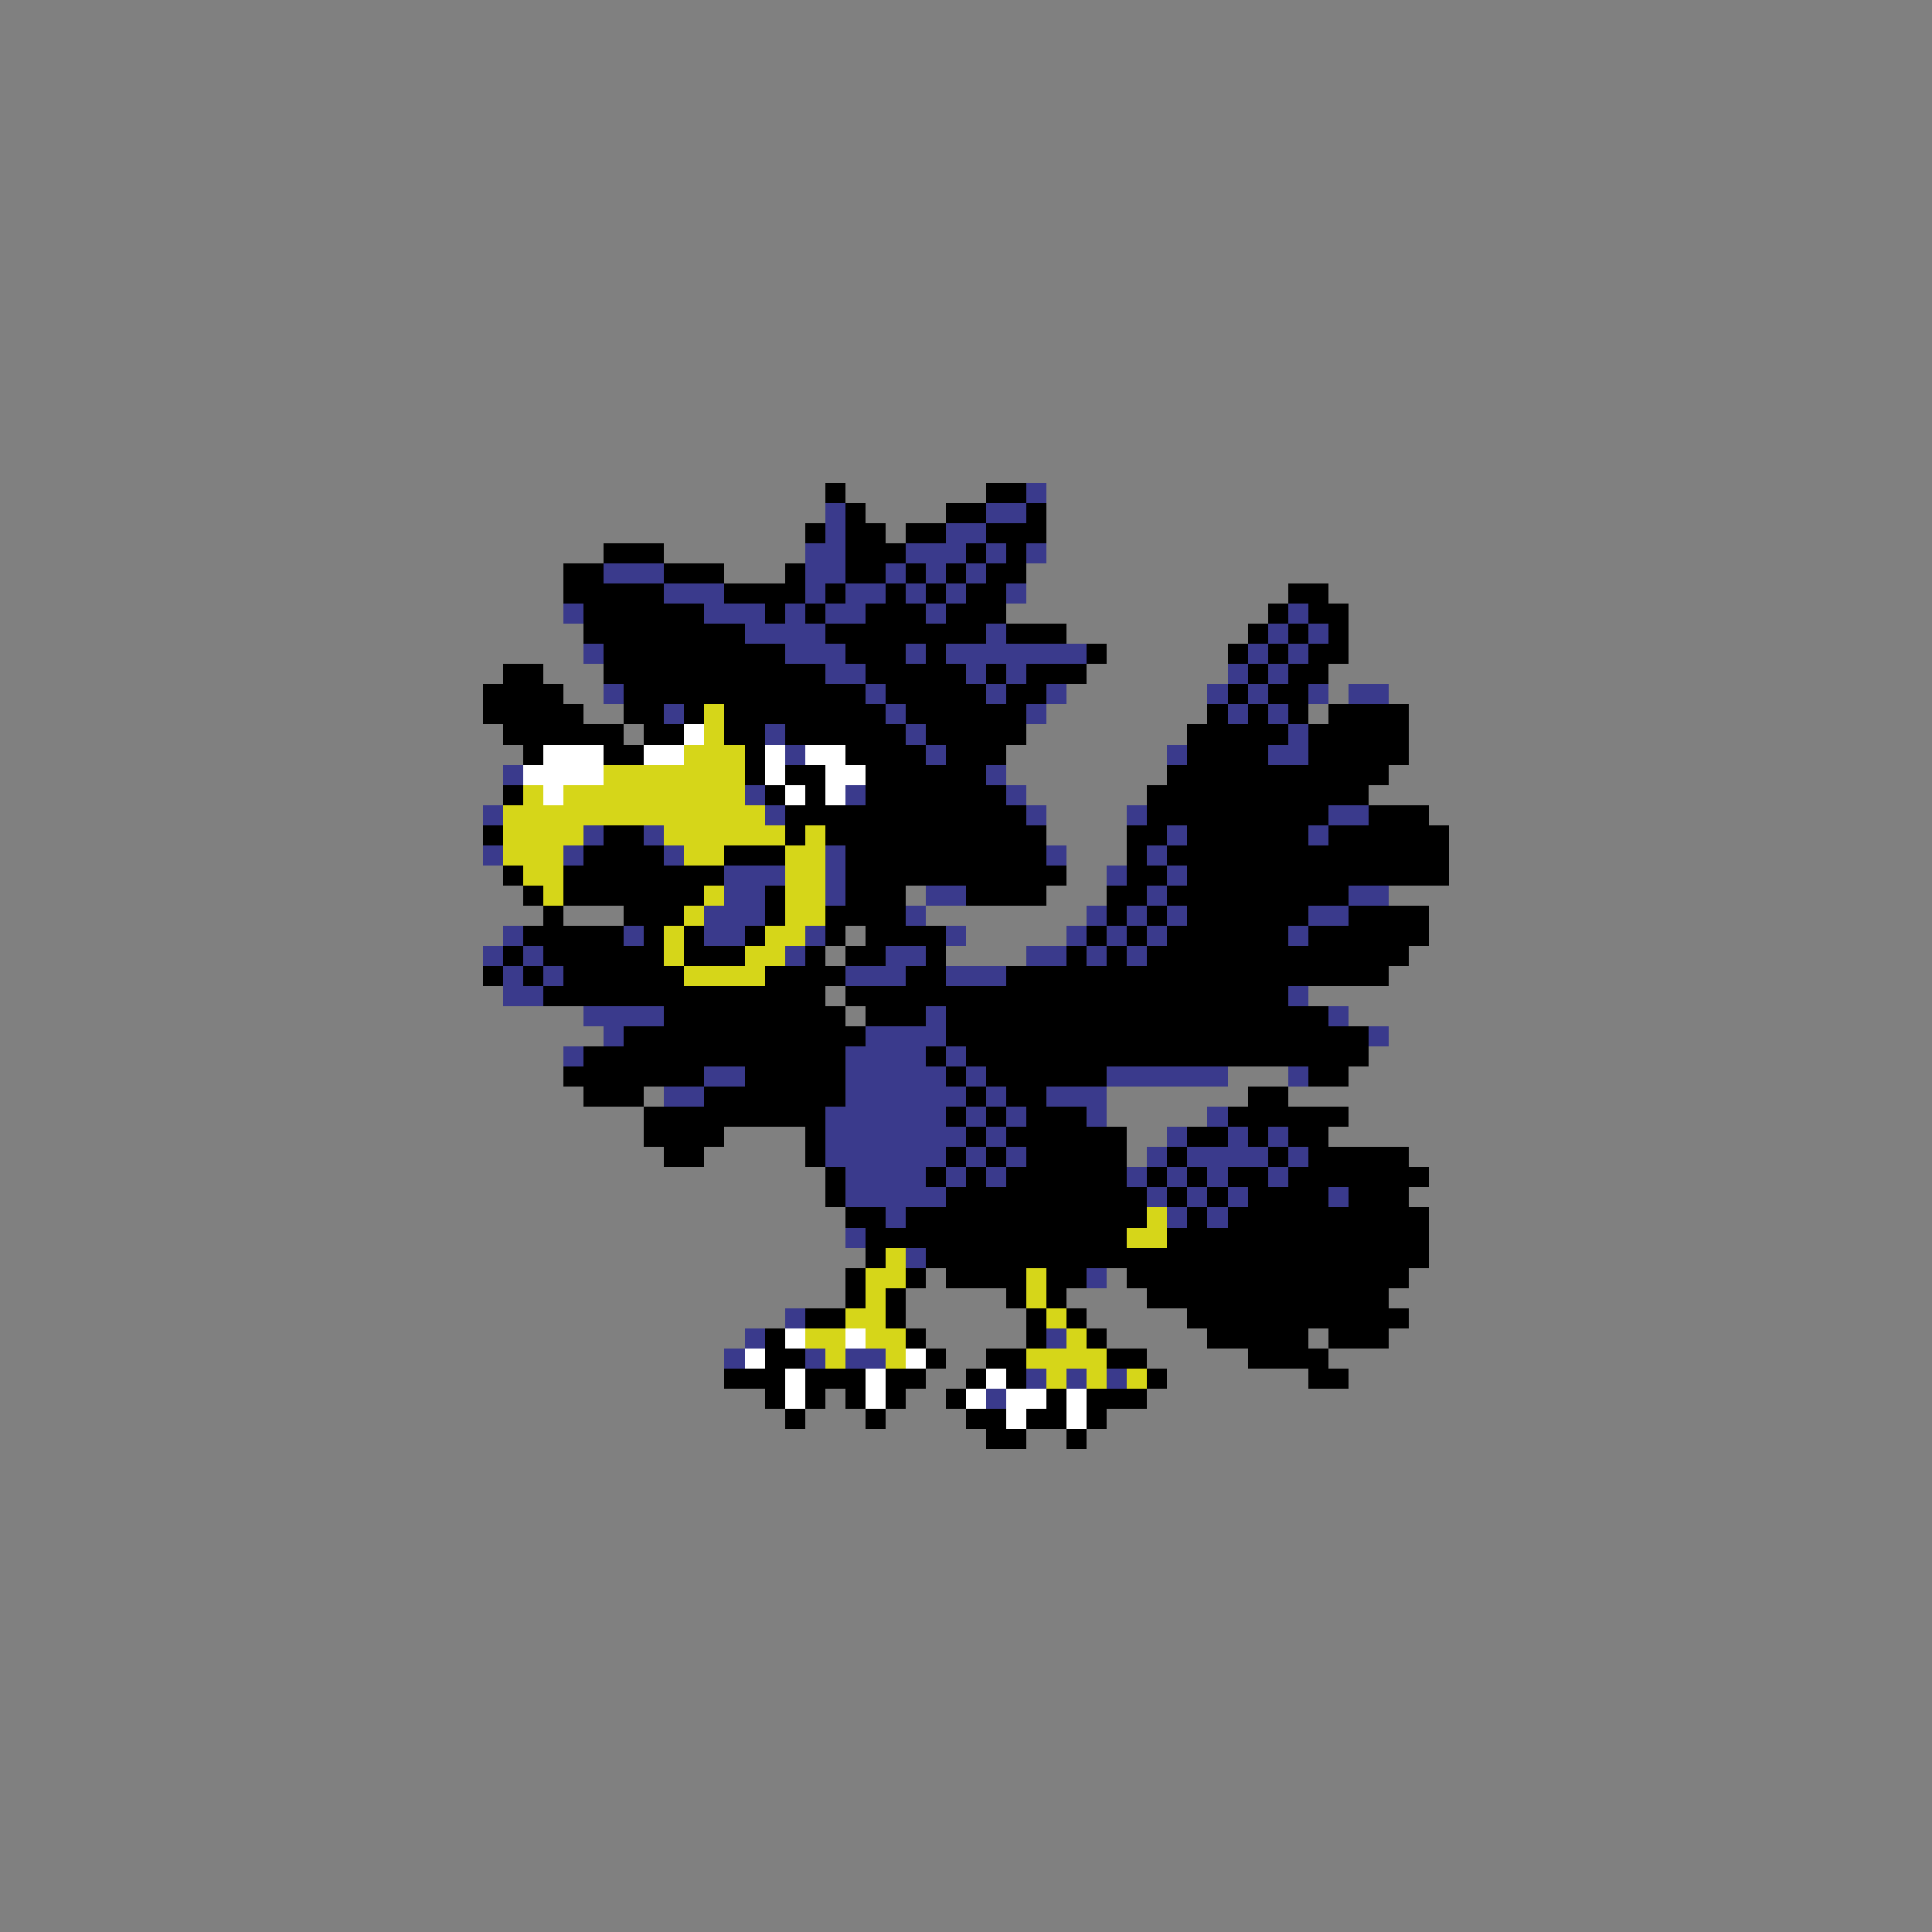 <svg xmlns="http://www.w3.org/2000/svg" viewBox="0 -0.5 96 96" shape-rendering="crispEdges">
<rect x="0" y="-0.5" width="96" height="96" fill="#808080" stroke="none"/>
<path stroke="#000000" d="M41 24h1M49 24h2M42 25h1M47 25h2M51 25h1M40 26h1M42 26h2M45 26h2M49 26h3M30 27h3M42 27h3M48 27h1M50 27h1M28 28h2M33 28h3M39 28h1M42 28h2M45 28h1M47 28h1M49 28h2M28 29h5M36 29h4M41 29h1M44 29h1M46 29h1M48 29h2M64 29h2M29 30h6M38 30h1M40 30h1M43 30h3M47 30h3M63 30h1M65 30h2M29 31h8M41 31h8M50 31h3M62 31h1M64 31h1M66 31h1M30 32h9M42 32h3M46 32h1M54 32h1M61 32h1M63 32h1M65 32h2M25 33h2M30 33h11M43 33h5M49 33h1M51 33h3M62 33h1M64 33h2M24 34h4M31 34h12M44 34h5M50 34h2M61 34h1M63 34h2M24 35h5M31 35h2M34 35h1M36 35h8M45 35h6M60 35h1M62 35h1M64 35h1M66 35h4M25 36h6M32 36h2M36 36h2M39 36h6M46 36h5M59 36h5M65 36h5M26 37h1M30 37h2M37 37h1M42 37h4M47 37h3M59 37h4M65 37h5M37 38h1M39 38h2M43 38h6M58 38h11M25 39h1M38 39h1M40 39h1M43 39h7M57 39h11M39 40h12M57 40h9M68 40h3M24 41h1M30 41h2M39 41h1M41 41h11M56 41h2M59 41h6M66 41h6M29 42h4M36 42h3M42 42h10M56 42h1M58 42h14M25 43h1M28 43h8M42 43h11M56 43h2M59 43h13M26 44h1M28 44h7M38 44h1M42 44h3M48 44h4M55 44h2M58 44h9M27 45h1M31 45h3M38 45h1M41 45h4M55 45h1M57 45h1M59 45h6M67 45h4M26 46h5M32 46h1M34 46h1M37 46h1M41 46h1M43 46h4M54 46h1M56 46h1M58 46h6M65 46h6M25 47h1M27 47h6M34 47h3M40 47h1M42 47h2M46 47h1M53 47h1M55 47h1M57 47h13M24 48h1M26 48h1M28 48h6M38 48h4M45 48h2M50 48h19M27 49h14M42 49h22M33 50h9M43 50h3M47 50h19M31 51h12M47 51h21M29 52h13M46 52h1M48 52h20M28 53h7M37 53h5M47 53h1M49 53h6M65 53h2M29 54h3M35 54h7M48 54h1M50 54h2M62 54h2M32 55h9M47 55h1M49 55h1M51 55h3M61 55h6M32 56h4M40 56h1M48 56h1M50 56h6M59 56h2M62 56h1M64 56h2M33 57h2M40 57h1M47 57h1M49 57h1M51 57h5M58 57h1M63 57h1M65 57h5M41 58h1M46 58h1M48 58h1M50 58h6M57 58h1M59 58h1M61 58h2M64 58h7M41 59h1M47 59h10M58 59h1M60 59h1M62 59h4M67 59h3M42 60h2M45 60h12M59 60h1M61 60h10M43 61h13M58 61h13M43 62h1M46 62h25M42 63h1M45 63h1M47 63h4M52 63h2M56 63h14M42 64h1M44 64h1M50 64h1M52 64h1M57 64h12M40 65h2M44 65h1M51 65h1M53 65h1M59 65h11M38 66h1M45 66h1M51 66h1M54 66h1M60 66h5M66 66h3M38 67h2M46 67h1M49 67h2M55 67h2M62 67h4M36 68h3M40 68h3M44 68h2M48 68h1M50 68h1M57 68h1M65 68h2M38 69h1M40 69h1M42 69h1M44 69h1M47 69h1M52 69h1M54 69h3M39 70h1M43 70h1M48 70h2M51 70h2M54 70h1M49 71h2M53 71h1" />
<path stroke="#3a3a8c" d="M51 24h1M41 25h1M49 25h2M41 26h1M47 26h2M40 27h2M45 27h3M49 27h1M51 27h1M30 28h3M40 28h2M44 28h1M46 28h1M48 28h1M33 29h3M40 29h1M42 29h2M45 29h1M47 29h1M50 29h1M28 30h1M35 30h3M39 30h1M41 30h2M46 30h1M64 30h1M37 31h4M49 31h1M63 31h1M65 31h1M29 32h1M39 32h3M45 32h1M47 32h7M62 32h1M64 32h1M41 33h2M48 33h1M50 33h1M61 33h1M63 33h1M30 34h1M43 34h1M49 34h1M52 34h1M60 34h1M62 34h1M65 34h1M67 34h2M33 35h1M44 35h1M51 35h1M61 35h1M63 35h1M38 36h1M45 36h1M64 36h1M39 37h1M46 37h1M58 37h1M63 37h2M25 38h1M49 38h1M37 39h1M42 39h1M50 39h1M24 40h1M38 40h1M51 40h1M56 40h1M66 40h2M29 41h1M32 41h1M58 41h1M65 41h1M24 42h1M28 42h1M33 42h1M41 42h1M52 42h1M57 42h1M36 43h3M41 43h1M55 43h1M58 43h1M36 44h2M41 44h1M46 44h2M57 44h1M67 44h2M35 45h3M45 45h1M54 45h1M56 45h1M58 45h1M65 45h2M25 46h1M31 46h1M35 46h2M40 46h1M47 46h1M53 46h1M55 46h1M57 46h1M64 46h1M24 47h1M26 47h1M39 47h1M44 47h2M51 47h2M54 47h1M56 47h1M25 48h1M27 48h1M42 48h3M47 48h3M25 49h2M64 49h1M29 50h4M46 50h1M66 50h1M30 51h1M43 51h4M68 51h1M28 52h1M42 52h4M47 52h1M35 53h2M42 53h5M48 53h1M55 53h6M64 53h1M33 54h2M42 54h6M49 54h1M52 54h3M41 55h6M48 55h1M50 55h1M54 55h1M60 55h1M41 56h7M49 56h1M58 56h1M61 56h1M63 56h1M41 57h6M48 57h1M50 57h1M57 57h1M59 57h4M64 57h1M42 58h4M47 58h1M49 58h1M56 58h1M58 58h1M60 58h1M63 58h1M42 59h5M57 59h1M59 59h1M61 59h1M66 59h1M44 60h1M58 60h1M60 60h1M42 61h1M45 62h1M54 63h1M39 65h1M37 66h1M52 66h1M36 67h1M40 67h1M42 67h2M51 68h1M53 68h1M55 68h1M49 69h1" />
<path stroke="#d6d619" d="M35 35h1M35 36h1M34 37h3M30 38h7M26 39h1M28 39h9M25 40h13M25 41h4M33 41h6M40 41h1M25 42h3M34 42h2M39 42h2M26 43h2M39 43h2M27 44h1M35 44h1M39 44h2M34 45h1M39 45h2M33 46h1M38 46h2M33 47h1M37 47h2M34 48h4M57 60h1M56 61h2M44 62h1M43 63h2M51 63h1M43 64h1M51 64h1M42 65h2M52 65h1M40 66h2M43 66h2M53 66h1M41 67h1M44 67h1M51 67h4M52 68h1M54 68h1M56 68h1" />
<path stroke="#ffffff" d="M34 36h1M27 37h3M32 37h2M38 37h1M40 37h2M26 38h4M38 38h1M41 38h2M27 39h1M39 39h1M41 39h1M39 66h1M42 66h1M37 67h1M45 67h1M39 68h1M43 68h1M49 68h1M39 69h1M43 69h1M48 69h1M50 69h2M53 69h1M50 70h1M53 70h1" />
</svg>